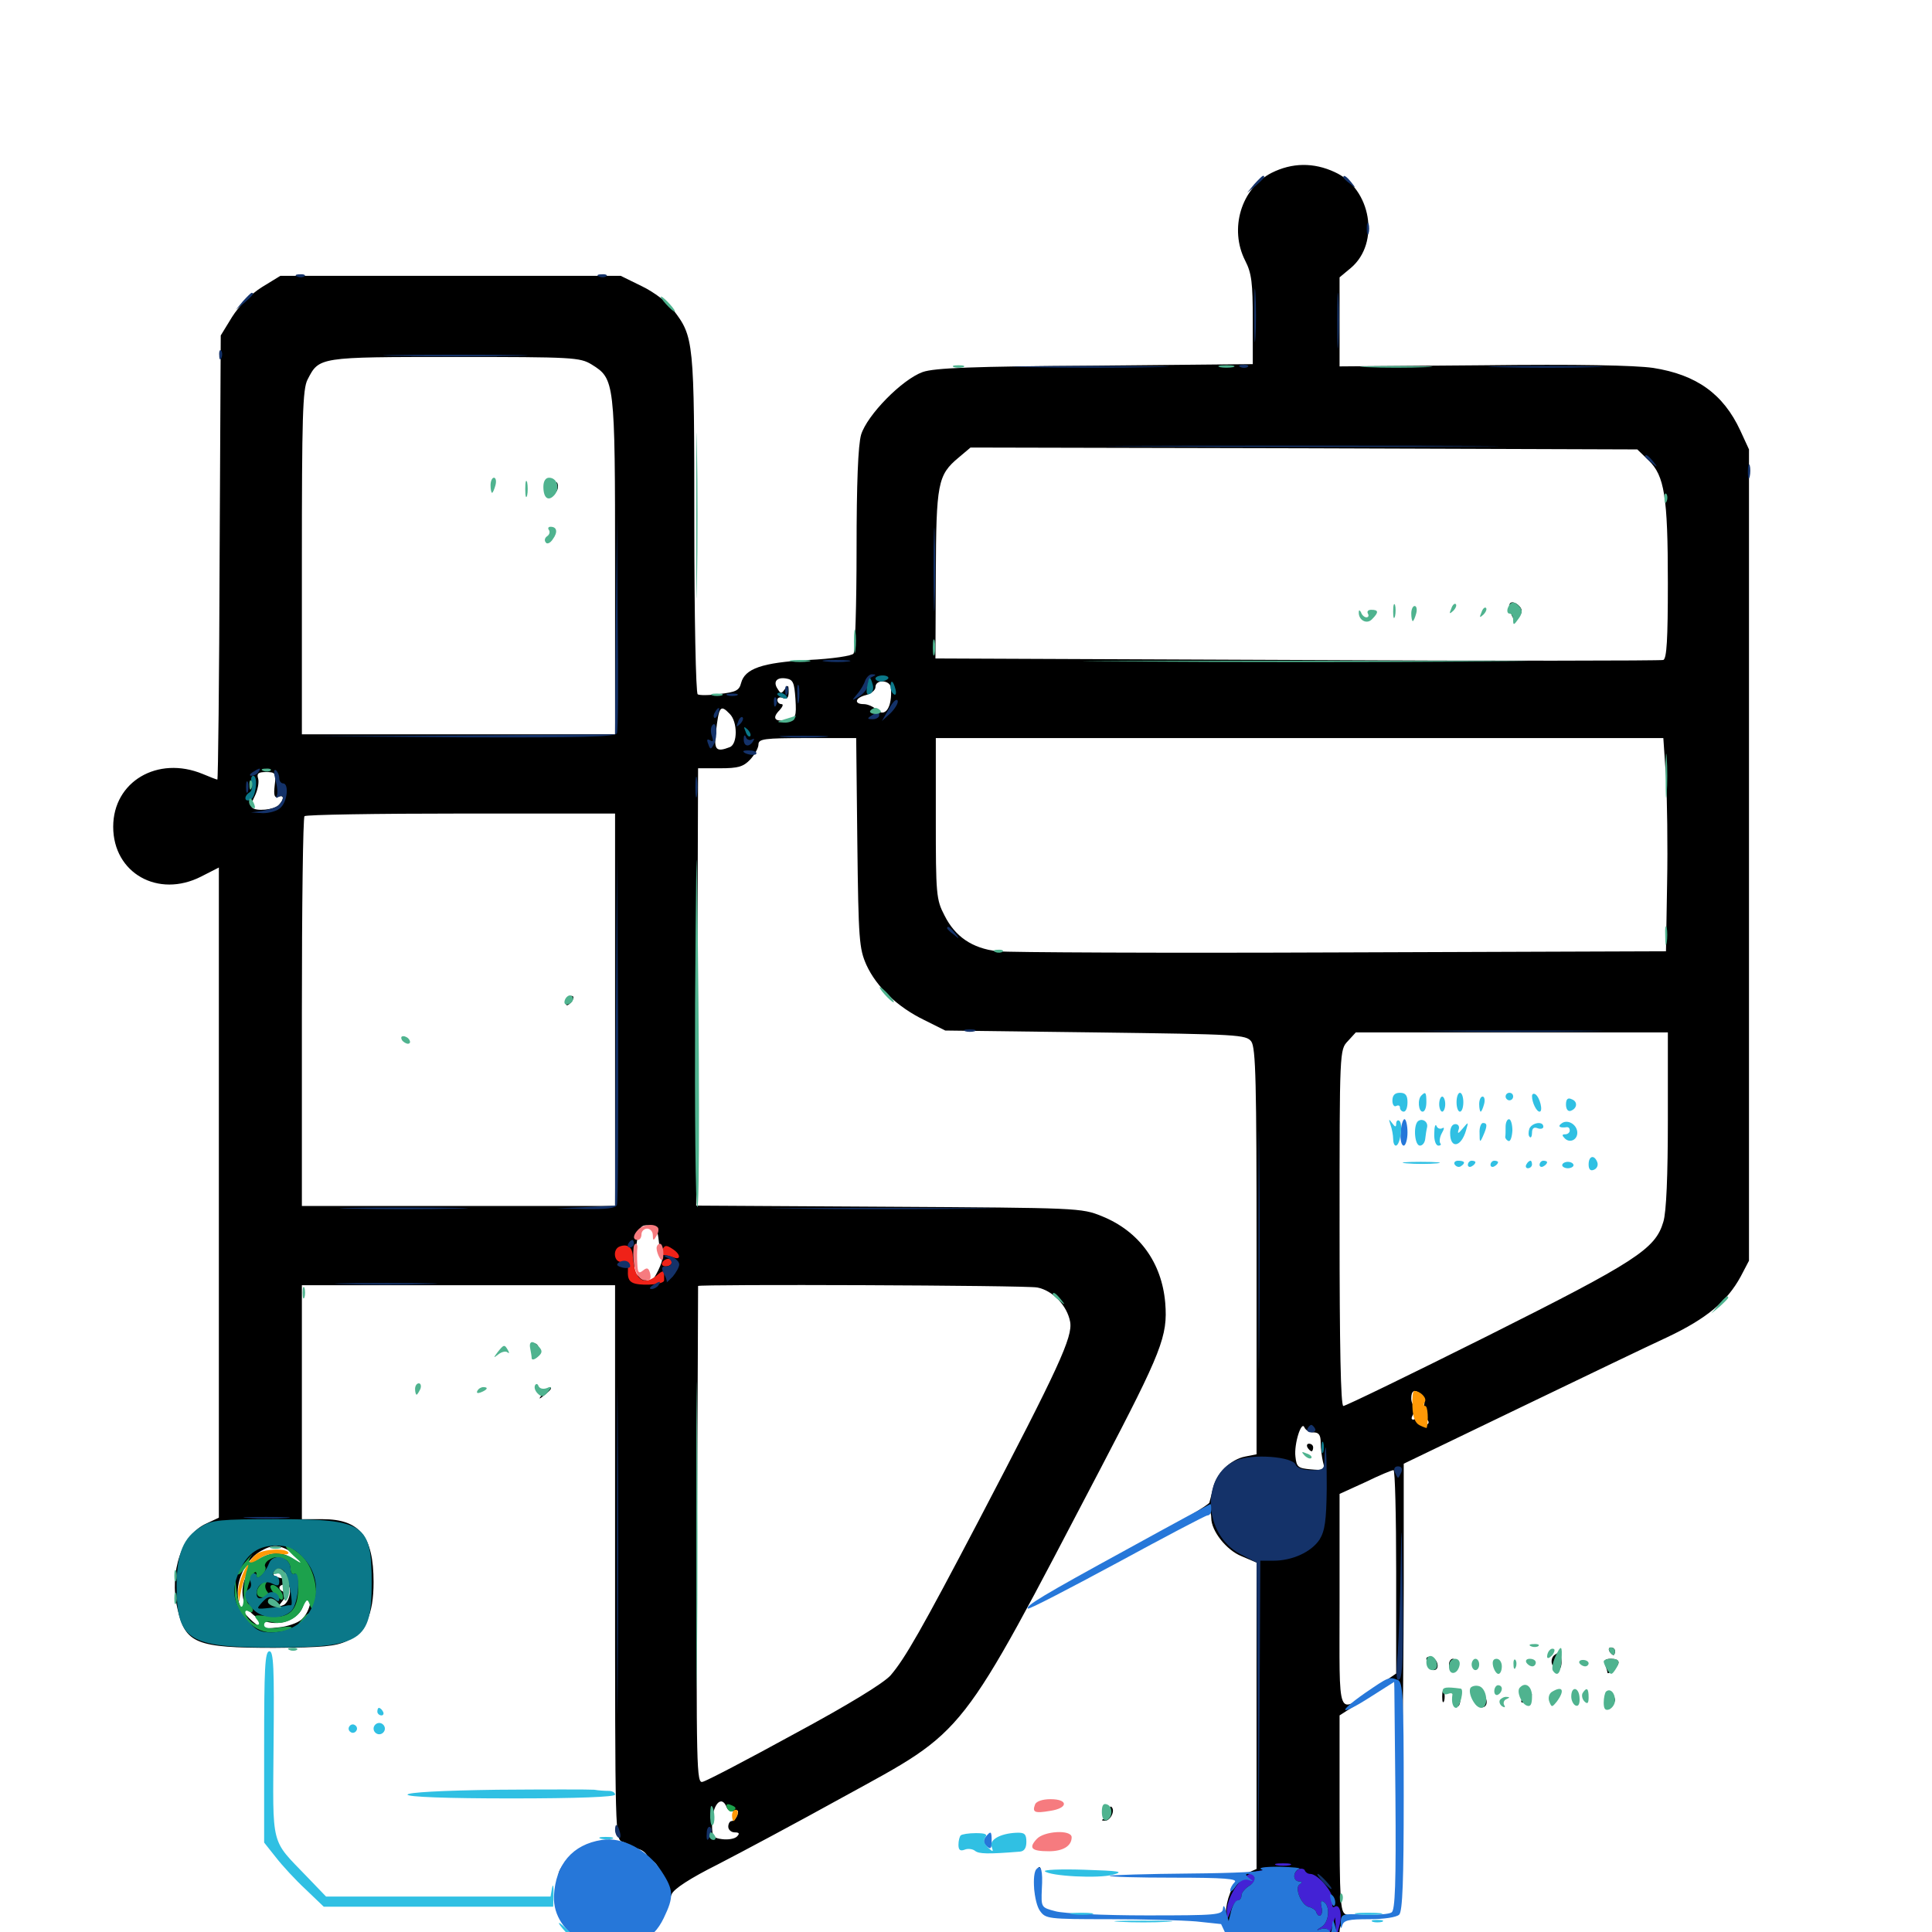 <svg xmlns="http://www.w3.org/2000/svg" viewBox="0 -1000 1000 1000">
	<path fill="#000000" d="M658.203 -910.547C642.383 -902.539 636.133 -881.445 644.531 -865.039C647.852 -858.594 648.438 -853.516 648.438 -834.375V-811.523L566.992 -810.742C503.32 -810.352 483.594 -809.57 477.539 -807.422C466.797 -803.516 448.828 -785.156 445.703 -775C444.141 -769.531 443.359 -750 443.359 -715.43C443.359 -687.109 442.578 -662.891 441.797 -661.719C441.016 -660.547 430.859 -658.984 418.359 -658.398C394.336 -657.031 385.547 -653.906 383.594 -646.484C382.617 -642.578 380.859 -641.797 372.656 -640.82C367.188 -640.039 361.914 -640.039 361.133 -640.625C360.156 -641.211 359.375 -681.055 359.375 -729.102C359.375 -824.023 359.18 -825.586 348.438 -839.648C345.703 -843.359 338.477 -848.828 332.422 -851.758L321.289 -857.227H233.203H145.117L135.547 -851.367C129.688 -847.656 123.828 -841.797 120.117 -835.938L114.258 -826.367L113.672 -711.328C113.477 -648.242 112.891 -596.484 112.5 -596.484C112.109 -596.484 108.594 -597.852 104.883 -599.414C81.641 -608.984 58.594 -595.508 58.594 -572.07C58.594 -548.047 81.836 -534.961 104.102 -546.289L113.281 -550.977V-382.617V-214.453L107.031 -211.523C94.141 -205.859 87.5 -186.719 91.797 -167.578C95.898 -149.219 101.367 -147.07 141.992 -147.07C166.992 -147.266 173.633 -147.852 179.492 -150.586C189.258 -155.469 193.359 -164.453 193.359 -181.055C193.359 -204.883 186.133 -213.672 166.992 -213.672H156.25V-274.219V-334.766H237.305H318.359V-191.406C318.359 -49.609 318.359 -47.852 322.266 -46.68C324.414 -46.094 326.172 -44.531 326.172 -43.555C326.172 -42.383 327.148 -42.188 328.125 -42.773C330.664 -44.336 336.328 -40.039 334.961 -37.891C334.375 -36.914 334.961 -35.547 336.133 -34.766C337.695 -33.789 337.891 -34.18 336.914 -36.133C335.352 -38.477 335.742 -38.477 338.672 -36.133C340.43 -34.57 341.602 -32.227 341.016 -30.664C340.43 -29.102 340.625 -28.32 341.602 -28.906C342.578 -29.492 343.945 -28.711 344.531 -26.953C345.117 -25.391 344.922 -24.609 343.75 -25.195C342.578 -25.781 341.797 -25 341.797 -23.242C341.797 -21.484 342.773 -20.703 343.75 -21.289C344.922 -21.875 345.703 -20.898 345.898 -18.945C345.898 -16.016 346.289 -16.016 347.656 -19.531C348.633 -22.266 357.422 -27.93 371.484 -34.961C383.594 -41.211 412.891 -56.836 436.523 -69.922C500.977 -105.273 495.703 -98.633 569.727 -240.039C601.367 -300.586 604.492 -308.398 603.125 -325.586C601.367 -346.484 589.648 -362.695 570.312 -370.508C559.766 -374.805 558.008 -374.805 459.961 -375.391L360.352 -375.977L360.938 -489.062L361.328 -602.344H372.656C382.031 -602.344 384.766 -603.125 388.281 -606.836C390.625 -609.375 392.578 -612.891 392.578 -614.648C392.578 -617.578 395.508 -617.969 417.773 -617.969H443.164L443.75 -563.867C444.336 -513.477 444.727 -508.984 448.438 -500.586C453.711 -489.062 464.648 -478.711 478.32 -472.07L489.258 -466.602L566.992 -465.625C641.211 -464.648 644.922 -464.453 647.656 -460.938C650 -457.617 650.391 -439.648 650.391 -352.148V-247.266L644.531 -246.094C637.109 -244.727 629.492 -237.305 627.93 -229.883C627.148 -226.953 626.367 -223.438 625.977 -222.266C625.586 -221.094 610.938 -212.305 593.359 -202.734C575.977 -193.164 557.422 -183.203 552.539 -180.469C547.461 -177.734 541.406 -174.023 538.867 -172.07C533.594 -168.164 546.484 -174.805 593.164 -200.195C610.547 -209.766 625.391 -217.578 625.977 -217.578C626.562 -217.578 626.953 -216.016 626.953 -214.258C626.953 -207.617 634.766 -197.656 642.578 -194.531L650.391 -191.211V-111.914V-32.617L645.508 -30.469C635.156 -25.781 630.859 -6.445 637.5 7.227C643.75 20.508 662.891 26.367 678.516 19.922C685.352 16.992 693.359 6.25 693.359 -0.391C693.359 -2.734 694.727 -5.273 696.484 -6.25C699.414 -7.812 699.414 -8.203 696.484 -9.18C693.75 -10.352 693.359 -16.406 693.359 -61.328V-112.109L707.031 -120.898C714.648 -125.781 721.094 -129.688 721.68 -129.688C722.266 -129.688 722.656 -102.344 722.656 -68.75C722.656 -35.352 723.047 -8.398 723.438 -8.789C724.609 -10.156 726.562 -114.453 726.562 -180.664V-242.383L785.742 -270.898C818.164 -286.523 853.125 -303.32 863.281 -308.008C883.398 -317.578 893.945 -326.367 900.977 -339.258L905.273 -347.461V-557.422V-767.383L900.781 -777.148C891.992 -796.094 878.125 -806.055 855.664 -809.57C846.094 -810.938 816.406 -811.523 767.383 -810.938L693.359 -810.352V-833.398V-856.445L699.219 -861.328C714.453 -874.219 709.766 -902.344 690.82 -910.938C679.883 -916.016 668.75 -915.82 658.203 -910.547ZM306.25 -811.328C318.164 -803.906 318.359 -802.93 318.359 -706.836V-619.922H237.305H156.25V-708.789C156.25 -783.984 156.641 -798.633 159.18 -803.516C165.234 -815.234 164.648 -815.234 235.352 -815.234C296.484 -815.234 300.195 -815.039 306.25 -811.328ZM853.32 -761.719C861.523 -753.711 863.281 -743.164 863.281 -698.242C863.281 -668.945 862.695 -659.18 860.938 -658.398C859.57 -658.008 774.219 -657.812 671.289 -658.398L484.18 -659.18L484.375 -702.344C484.57 -749.805 485.352 -754.102 496.094 -763.086L502.344 -768.359L674.805 -767.969L847.461 -767.383ZM411.719 -638.281C412.305 -628.906 411.914 -628.125 407.227 -627.344C400.977 -626.172 399.414 -628.32 403.516 -632.422C405.078 -634.18 405.664 -635.547 404.492 -635.547C403.32 -635.547 402.344 -636.523 402.344 -637.695C402.344 -638.867 403.711 -639.453 405.273 -638.672C407.422 -637.891 408.203 -638.867 408.203 -641.992C408.203 -645.508 407.812 -645.703 406.25 -643.359C404.492 -640.82 404.102 -640.82 402.539 -643.359C400 -647.07 401.953 -649.609 406.836 -648.828C410.547 -648.242 411.133 -646.68 411.719 -638.281ZM461.133 -643.945C461.914 -633.984 458.203 -628.32 453.711 -632.617C452.148 -634.18 449.219 -635.547 447.07 -635.547C441.797 -635.547 442.578 -638.867 448.242 -640.234C450.977 -641.016 453.125 -642.773 453.125 -644.336C453.125 -648.633 460.938 -648.047 461.133 -643.945ZM377.734 -630.469C381.836 -626.367 381.836 -614.844 377.734 -613.281C370.703 -610.547 369.531 -611.914 370.508 -620.508C372.07 -634.57 372.852 -635.547 377.734 -630.469ZM862.305 -598.047C862.891 -586.914 863.281 -562.109 862.891 -542.773L862.305 -507.617L694.336 -507.031C601.953 -506.641 521.875 -507.031 516.211 -507.617C503.125 -509.18 494.336 -515.234 488.867 -526.172C484.57 -534.375 484.375 -537.109 484.375 -576.367V-617.969H672.656H860.938ZM142.188 -593.555C141.602 -588.477 141.992 -586.914 143.945 -587.5C147.07 -588.867 147.266 -586.328 144.141 -583.203C141.797 -580.859 132.422 -579.883 130.469 -582.031C129.688 -582.617 130.469 -585.352 132.031 -588.281C133.398 -591.211 134.18 -595.117 133.594 -597.07C132.812 -599.609 133.594 -600.391 137.695 -600.391C142.578 -600.391 142.969 -599.805 142.188 -593.555ZM318.359 -477.344V-375.781H237.305H156.25V-475.977C156.25 -531.25 156.836 -576.953 157.617 -577.539C158.203 -578.32 194.727 -578.906 238.672 -578.906H318.359ZM863.281 -420.508C863.281 -391.602 862.5 -372.461 860.938 -367.578C856.836 -353.516 846.875 -347.07 769.727 -308.398C729.883 -288.477 696.484 -272.266 695.312 -272.266C693.945 -272.266 693.359 -303.906 693.359 -364.453C693.359 -456.445 693.359 -456.641 697.656 -461.133L701.758 -465.625H782.617H863.281ZM341.016 -357.422C341.406 -353.32 342.188 -349.414 342.578 -348.828C343.75 -347.852 338.281 -336.719 336.719 -336.719C336.133 -336.719 333.789 -337.695 331.641 -338.867C328.125 -340.82 327.734 -342.188 328.906 -351.758C330.469 -364.844 331.25 -366.406 336.328 -365.625C339.453 -365.234 340.43 -363.281 341.016 -357.422ZM536.914 -333.594C544.922 -332.031 552.344 -324.219 553.906 -315.82C555.273 -308.008 548.242 -292.578 506.445 -212.695C477.148 -156.836 468.359 -141.406 460.938 -132.812C457.227 -128.711 439.062 -117.578 411.133 -102.539C386.914 -89.258 365.625 -78.125 363.672 -77.734C360.547 -76.758 360.352 -83.984 360.742 -205.273C361.133 -275.977 361.328 -333.984 361.328 -334.375C361.328 -335.352 531.25 -334.766 536.914 -333.594ZM735.352 -278.516C736.523 -277.734 737.305 -275.781 737.305 -274.023C737.305 -270.508 732.422 -263.867 730.859 -265.43C730.273 -265.82 731.055 -267.578 732.422 -269.336C733.984 -271.289 734.18 -272.266 732.617 -272.266C731.445 -272.266 730.469 -274.023 730.469 -276.172C730.469 -280.273 732.031 -281.055 735.352 -278.516ZM739.258 -264.453C739.844 -263.477 739.062 -262.5 737.5 -262.5C735.742 -262.5 734.375 -263.477 734.375 -264.453C734.375 -265.625 735.156 -266.406 736.133 -266.406C737.305 -266.406 738.672 -265.625 739.258 -264.453ZM679.883 -258.594C682.617 -258.594 683.594 -257.227 683.594 -253.32C683.594 -250.195 684.18 -245.898 684.766 -243.359C685.938 -239.062 685.547 -238.867 678.516 -239.453C671.875 -240.039 671.094 -240.625 670.508 -246.094C669.727 -252.539 673.633 -265.039 675.195 -261.133C675.781 -259.766 677.734 -258.594 679.883 -258.594ZM722.656 -186.328V-133.789L710.938 -125.781C691.602 -112.695 693.359 -108.203 693.359 -171.094V-226.758L706.641 -232.812C713.867 -236.328 720.312 -239.062 721.289 -239.062C722.07 -239.062 722.656 -215.43 722.656 -186.328ZM151.562 -196.289C161.914 -189.844 164.648 -169.531 156.055 -161.719C154.102 -159.961 148.633 -158.008 143.75 -157.617C135.938 -156.641 134.375 -157.227 128.906 -162.5C124.414 -166.992 123.047 -170.117 123.047 -175.977C123.047 -184.18 128.32 -193.555 135.156 -197.266C141.406 -200.781 144.531 -200.586 151.562 -196.289ZM376.172 -64.453C376.758 -62.891 378.516 -62.109 380.078 -62.695C382.031 -63.477 382.422 -62.695 381.641 -60.547C381.055 -58.789 379.688 -57.422 378.711 -57.422C377.734 -57.422 376.953 -56.055 376.953 -54.492C376.953 -52.93 378.516 -51.562 380.273 -51.562C382.617 -51.562 383.008 -50.977 381.445 -49.414C380.273 -48.242 376.953 -47.656 373.828 -48.047C369.141 -48.633 368.555 -49.414 368.555 -55.664C368.555 -65.82 373.438 -71.484 376.172 -64.453ZM287.305 -747.656C287.305 -745.508 287.891 -744.922 288.477 -746.484C289.062 -747.852 288.867 -749.609 288.281 -750.195C287.695 -750.977 287.109 -749.805 287.305 -747.656ZM284.375 -722.07C283.203 -719.336 283.398 -719.141 285.352 -720.898C286.719 -722.266 287.305 -723.828 286.719 -724.414C286.133 -725 284.961 -724.023 284.375 -722.07ZM781.25 -686.523C781.25 -685.547 781.836 -683.398 782.422 -681.641C783.398 -679.297 784.18 -679.102 786.133 -681.055C787.891 -682.617 788.086 -684.18 786.719 -685.938C784.375 -688.672 781.25 -689.062 781.25 -686.523ZM294.336 -483.789C293.555 -483.203 292.969 -481.641 292.969 -480.469C292.969 -479.297 293.945 -479.492 295.312 -480.859C296.484 -482.031 297.07 -483.594 296.68 -484.18C296.094 -484.766 294.922 -484.57 294.336 -483.789ZM676.758 -250.781C677.344 -249.805 678.32 -248.828 678.906 -248.828C679.297 -248.828 679.688 -249.805 679.688 -250.781C679.688 -251.953 678.711 -252.734 677.539 -252.734C676.562 -252.734 676.172 -251.953 676.758 -250.781ZM132.227 -191.016C125 -183.789 123.438 -173.828 128.32 -167.188C133.008 -160.742 141.797 -158.203 149.023 -161.133C155.859 -164.062 158.203 -168.359 158.203 -178.516C158.203 -194.141 142.773 -201.562 132.227 -191.016ZM148.047 -183.398C147.461 -182.812 145.508 -183.008 143.75 -183.594C141.016 -184.57 140.82 -185.352 142.969 -186.523C145.508 -188.086 150 -185.352 148.047 -183.398ZM140.625 -179.688C140.625 -180.078 139.844 -180.469 138.672 -180.469C137.695 -180.469 136.719 -179.492 136.719 -178.32C136.719 -177.344 137.695 -176.953 138.672 -177.539C139.844 -178.125 140.625 -179.102 140.625 -179.688ZM150 -175C149.609 -172.266 148.047 -169.531 146.484 -169.141C143.945 -168.164 143.945 -168.555 146.484 -171.68C148.633 -174.414 148.828 -175.391 147.07 -175.977C143.555 -177.148 143.945 -179.883 147.656 -179.883C149.609 -179.883 150.391 -178.32 150 -175ZM275.391 -301.758C275.391 -299.414 276.367 -297.656 277.344 -297.656C278.516 -297.656 279.297 -298.828 279.297 -300.391C279.297 -301.953 278.516 -303.906 277.344 -304.492C276.367 -305.078 275.391 -303.906 275.391 -301.758ZM281.055 -278.711C278.516 -275.586 278.711 -275.391 281.836 -277.93C283.594 -279.297 285.156 -280.859 285.156 -281.25C285.156 -282.812 283.594 -281.836 281.055 -278.711ZM833.008 -145.312C833.594 -144.336 834.57 -143.359 835.156 -143.359C835.547 -143.359 835.938 -144.336 835.938 -145.312C835.938 -146.484 834.961 -147.266 833.789 -147.266C832.812 -147.266 832.422 -146.484 833.008 -145.312ZM804.883 -143.555C803.32 -142.578 802.734 -140.43 803.32 -138.672C805.273 -133.789 808.594 -134.961 808.203 -140.43C808.008 -143.164 807.617 -145.312 807.617 -145.312C807.617 -145.312 806.445 -144.531 804.883 -143.555ZM738.281 -141.406C738.281 -140.234 739.258 -139.453 740.43 -139.453C741.406 -139.453 741.797 -138.672 741.211 -137.5C740.625 -136.523 741.016 -135.547 741.992 -135.547C745.312 -135.547 744.531 -140.82 741.211 -142.188C739.648 -142.773 738.281 -142.383 738.281 -141.406ZM750 -138.477C750 -136.914 750.977 -135.547 751.953 -135.547C753.125 -135.547 753.906 -136.914 753.906 -138.477C753.906 -140.039 753.125 -141.406 751.953 -141.406C750.977 -141.406 750 -140.039 750 -138.477ZM830.859 -138.281C831.445 -136.523 832.031 -134.766 832.031 -134.18C832.031 -133.594 833.398 -134.18 834.961 -135.547C839.062 -139.062 838.672 -141.406 833.789 -141.406C830.859 -141.406 830.078 -140.625 830.859 -138.281ZM746.484 -121.875C746.484 -119.141 746.875 -118.164 747.461 -119.531C747.852 -120.703 747.852 -123.047 747.461 -124.414C746.875 -125.586 746.484 -124.609 746.484 -121.875ZM751.953 -122.07C751.953 -119.922 752.93 -117.578 753.906 -116.992C755.078 -116.211 755.859 -117.969 755.859 -120.703C755.859 -123.438 755.078 -125.781 753.906 -125.781C752.93 -125.781 751.953 -124.023 751.953 -122.07ZM762.5 -121.289C762.695 -118.945 764.258 -116.797 766.211 -116.406C769.531 -115.625 770.703 -119.336 767.969 -122.852C765.43 -126.562 762.305 -125.586 762.5 -121.289ZM767.578 -119.922C767.578 -118.945 766.602 -117.969 765.43 -117.969C764.453 -117.969 764.062 -118.945 764.648 -119.922C765.234 -121.094 766.211 -121.875 766.797 -121.875C767.188 -121.875 767.578 -121.094 767.578 -119.922ZM789.258 -122.461C786.133 -119.141 787.109 -117.578 790.82 -119.727C792.188 -120.703 793.164 -122.266 792.773 -123.438C792.383 -124.609 790.82 -124.219 789.258 -122.461ZM831.25 -122.07C830.664 -121.094 831.445 -119.922 833.008 -119.141C834.57 -118.555 835.938 -118.945 835.938 -119.922C835.938 -122.461 832.422 -124.219 831.25 -122.07ZM574.219 -62.891C574.219 -61.133 573.047 -59.18 571.875 -58.789C569.922 -58.008 569.922 -57.617 571.875 -57.617C574.609 -57.422 577.344 -62.695 575.391 -64.648C574.805 -65.43 574.219 -64.453 574.219 -62.891ZM294.336 -38.281C291.406 -35.352 289.062 -31.445 289.062 -29.883C289.258 -28.125 289.844 -28.516 291.406 -31.055C292.578 -33.203 295.312 -36.914 297.461 -39.453C303.125 -45.703 300.586 -44.727 294.336 -38.281ZM537.305 -30.859C537.305 -28.711 537.891 -28.125 538.477 -29.688C539.062 -31.055 538.867 -32.812 538.281 -33.398C537.695 -34.18 537.109 -33.008 537.305 -30.859ZM535.547 -22.266C535.547 -19.531 535.938 -18.555 536.523 -19.922C536.914 -21.094 536.914 -23.438 536.523 -24.805C535.938 -25.977 535.547 -25 535.547 -22.266ZM287.305 -21.094C287.305 -18.945 287.891 -18.359 288.477 -19.922C289.062 -21.289 288.867 -23.047 288.281 -23.633C287.695 -24.414 287.109 -23.242 287.305 -21.094ZM316.016 8.398C314.648 7.812 315.625 7.422 318.359 7.422C321.094 7.422 322.07 7.812 320.898 8.398C319.531 8.789 317.188 8.789 316.016 8.398Z"/>
	<path fill="#ff9906" d="M731.055 -272.07C731.25 -266.602 732.422 -263.477 734.766 -262.305C736.719 -261.328 738.281 -260.742 738.477 -260.938C739.453 -264.648 739.062 -272.266 737.695 -272.266C736.914 -272.266 736.719 -273.242 737.5 -274.414C738.672 -276.367 735.352 -279.883 732.031 -280.078C731.25 -280.078 730.859 -276.562 731.055 -272.07ZM132.617 -195.508C127.93 -191.992 123.047 -181.25 123.242 -175.195C123.633 -169.922 123.633 -169.922 124.414 -174.609C126.758 -188.867 134.57 -197.07 144.727 -195.703C147.656 -195.117 149.805 -195.508 149.219 -196.484C147.656 -198.828 136.133 -198.242 132.617 -195.508ZM378.906 -60.352C378.906 -58.789 379.297 -57.422 379.688 -57.422C380.078 -57.422 380.859 -58.789 381.641 -60.352C382.227 -61.914 381.836 -63.281 380.859 -63.281C379.688 -63.281 378.906 -61.914 378.906 -60.352Z"/>
	<path fill="#ef2218" d="M320.898 -354.883C316.797 -353.516 317.773 -346.289 321.875 -346.875C324.414 -347.266 325.195 -346.094 325 -341.992C324.805 -338.086 325.781 -336.328 328.906 -335.547C334.18 -334.375 343.945 -335.352 343.75 -337.305V-341.016C343.75 -342.383 342.578 -342.188 340.43 -340.234C333.008 -333.984 328.516 -337.305 327.539 -349.805C327.344 -354.492 324.805 -356.25 320.898 -354.883ZM342.969 -353.32C342.383 -351.758 342.773 -350.391 343.555 -350.391C344.531 -350.391 346.68 -349.805 348.438 -349.219C352.734 -347.461 352.344 -350.977 347.852 -353.711C344.922 -355.664 343.945 -355.469 342.969 -353.32ZM342.773 -346.484C342.188 -345.508 342.969 -344.531 344.531 -344.531C346.289 -344.531 347.656 -345.508 347.656 -346.484C347.656 -347.656 346.875 -348.438 345.898 -348.438C344.727 -348.438 343.359 -347.656 342.773 -346.484Z"/>
	<path fill="#1ca14c" d="M151.758 -194.922C156.641 -190.625 156.641 -190.234 152.344 -192.969C146.289 -196.875 139.844 -196.875 133.789 -192.969C129.102 -189.844 127.344 -191.211 130.469 -195.312C131.25 -196.289 129.883 -194.922 127.539 -192.188C125 -189.453 123.047 -186.523 123.047 -185.547C123.047 -184.375 124.414 -185.352 126.172 -187.5C128.906 -191.016 129.102 -191.016 127.539 -186.328C126.758 -183.594 125.977 -178.125 126.172 -174.219C126.172 -165.234 123.633 -166.992 122.461 -176.562L121.68 -183.398L121.484 -176.562C120.898 -166.016 130.664 -155.078 140.234 -155.078C144.141 -155.078 148.828 -155.859 150.195 -156.836C152.148 -158.008 150.195 -158.398 144.922 -157.617C139.062 -156.836 136.719 -157.227 136.719 -158.984C136.719 -160.547 138.281 -160.938 140.82 -160.352C146.875 -158.789 154.102 -162.109 156.641 -167.969C158.789 -172.461 159.18 -172.656 160.352 -169.336C161.523 -166.406 161.914 -166.602 163.086 -171.289C165.039 -179.102 161.133 -191.211 154.883 -195.898C147.656 -201.758 145.312 -200.977 151.758 -194.922ZM147.266 -192.969C149.023 -192.383 150.391 -190.039 150.391 -187.891C150.391 -185.938 151.367 -184.766 152.344 -185.352C153.516 -186.133 154.297 -183.203 154.297 -177.93C154.297 -166.406 149.609 -161.914 138.672 -163.477C131.836 -164.258 131.055 -164.062 133.008 -161.719C135.742 -158.398 132.617 -158.008 129.297 -161.328C126.367 -164.258 126.172 -167.578 128.906 -165.82C130.078 -165.234 130.859 -165.43 130.859 -166.602C130.859 -167.578 129.883 -169.141 128.711 -169.727C127.539 -170.508 127.344 -173.633 127.93 -177.148C129.297 -183.594 132.812 -189.062 132.812 -184.766C132.812 -182.812 133.398 -182.812 135.547 -184.766C137.109 -186.133 137.891 -188.086 137.305 -189.062C136.719 -189.844 137.5 -191.406 138.867 -192.383C142.188 -194.336 143.359 -194.531 147.266 -192.969ZM135.156 -180.078C131.641 -176.562 132.422 -172.852 136.523 -173.242C139.453 -173.438 139.844 -174.023 138.477 -175.977C137.305 -177.344 136.914 -179.297 137.695 -180.469C139.258 -183.203 138.086 -183.008 135.156 -180.078ZM140.039 -179.102C139.648 -178.32 140.82 -175.977 142.969 -174.219C145.508 -171.484 146.484 -171.289 146.484 -173.438C146.484 -176.562 141.406 -181.25 140.039 -179.102ZM156.055 -161.523C153.516 -158.398 153.711 -158.203 156.836 -160.742C158.594 -162.109 160.156 -163.672 160.156 -164.062C160.156 -165.625 158.594 -164.648 156.055 -161.523ZM376.367 -64.258C376.953 -62.695 378.125 -61.914 379.102 -62.5C381.445 -63.867 381.25 -64.648 378.125 -65.82C376.172 -66.602 375.586 -66.016 376.367 -64.258Z"/>
	<path fill="#143269" d="M649.219 -904.688L645.508 -900.195L650 -903.906C654.102 -907.422 655.273 -908.984 653.711 -908.984C653.32 -908.984 651.367 -907.031 649.219 -904.688ZM695.312 -908.203C695.312 -907.812 696.875 -906.25 698.828 -904.883C701.758 -902.344 701.953 -902.539 699.414 -905.664C696.875 -908.789 695.312 -909.766 695.312 -908.203ZM707.422 -881.641C707.422 -878.906 707.812 -877.93 708.398 -879.297C708.789 -880.469 708.789 -882.812 708.398 -884.18C707.812 -885.352 707.422 -884.375 707.422 -881.641ZM153.906 -856.836C152.344 -857.422 152.93 -858.008 155.078 -858.008C157.227 -858.203 158.398 -857.617 157.617 -857.031C157.031 -856.445 155.273 -856.25 153.906 -856.836ZM310.156 -856.836C308.594 -857.422 309.18 -858.008 311.328 -858.008C313.477 -858.203 314.648 -857.617 313.867 -857.031C313.281 -856.445 311.523 -856.25 310.156 -856.836ZM649.219 -836.719C649.219 -824.414 649.414 -819.336 649.805 -825.586C650.195 -831.641 650.195 -841.797 649.805 -848.047C649.414 -854.102 649.219 -849.023 649.219 -836.719ZM692.188 -833.789C692.188 -820.898 692.383 -815.82 692.773 -822.656C693.164 -829.297 693.164 -839.844 692.773 -846.094C692.383 -852.148 692.188 -846.68 692.188 -833.789ZM125.781 -844.141L122.07 -839.648L126.562 -843.359C130.664 -846.875 131.836 -848.438 130.273 -848.438C129.883 -848.438 127.93 -846.484 125.781 -844.141ZM113.477 -816.016C113.477 -813.867 114.062 -813.281 114.648 -814.844C115.234 -816.211 115.039 -817.969 114.453 -818.555C113.867 -819.336 113.281 -818.164 113.477 -816.016ZM205.664 -815.82C188.672 -816.016 202.148 -816.406 235.352 -816.406C268.75 -816.406 282.617 -816.016 266.211 -815.82C250 -815.43 222.656 -815.43 205.664 -815.82ZM531.836 -809.961C513.672 -810.156 528.516 -810.547 564.453 -810.547C600.391 -810.547 615.234 -810.156 597.266 -809.961C579.102 -809.57 549.805 -809.57 531.836 -809.961ZM642.188 -809.961C640.625 -810.547 641.211 -811.133 643.359 -811.133C645.508 -811.328 646.68 -810.742 645.898 -810.156C645.312 -809.57 643.555 -809.375 642.188 -809.961ZM775.977 -809.961C762.305 -810.156 773.047 -810.547 799.805 -810.547C826.758 -810.547 837.891 -810.156 824.805 -809.961C811.719 -809.57 789.844 -809.57 775.977 -809.961ZM591.406 -768.945C545.898 -769.141 583.008 -769.336 673.828 -769.336C764.648 -769.336 801.758 -769.141 756.445 -768.945C710.938 -768.555 636.719 -768.555 591.406 -768.945ZM851.562 -763.672C851.562 -763.281 853.125 -761.719 855.078 -760.352C858.008 -757.812 858.203 -758.008 855.664 -761.133C853.125 -764.258 851.562 -765.234 851.562 -763.672ZM904.688 -755.664C904.688 -752.539 905.078 -751.367 905.664 -753.32C906.055 -755.078 906.055 -757.812 905.664 -759.18C905.078 -760.352 904.688 -758.984 904.688 -755.664ZM483.203 -704.883C483.203 -685.547 483.594 -677.93 483.789 -687.891C484.18 -697.852 484.18 -713.672 483.789 -723.047C483.594 -732.422 483.203 -724.219 483.203 -704.883ZM318.75 -677.148L318.359 -619.922L239.844 -619.336L161.133 -618.945L239.844 -618.359C301.758 -618.164 318.75 -618.555 319.336 -620.508C319.922 -621.875 320.117 -647.852 319.727 -678.516L319.336 -734.18ZM427.344 -657.617C423.828 -658.008 426.172 -658.398 432.617 -658.398C439.062 -658.398 441.992 -658.008 439.062 -657.617C436.133 -657.227 430.859 -657.227 427.344 -657.617ZM447.852 -647.852C447.266 -645.898 445.312 -642.578 443.555 -640.625C440.625 -637.109 440.625 -637.109 444.922 -639.648C447.266 -641.211 449.219 -643.75 449.219 -645.703C449.219 -647.461 450.391 -649.414 451.758 -649.805C453.516 -650.586 453.516 -650.977 451.562 -650.977C450.195 -651.172 448.633 -649.609 447.852 -647.852ZM412.695 -640.43C412.695 -636.133 413.086 -634.57 413.477 -637.109C413.867 -639.453 413.867 -642.969 413.477 -644.922C412.891 -646.68 412.5 -644.727 412.695 -640.43ZM406.445 -642.188C406.445 -640.039 407.031 -639.453 407.617 -641.016C408.203 -642.383 408.008 -644.141 407.422 -644.727C406.836 -645.508 406.25 -644.336 406.445 -642.188ZM376.562 -640.039C375.195 -640.625 376.172 -641.016 378.906 -641.016C381.641 -641.016 382.617 -640.625 381.445 -640.039C380.078 -639.648 377.734 -639.648 376.562 -640.039ZM400.586 -636.328C400.586 -634.18 401.172 -633.594 401.758 -635.156C402.344 -636.523 402.148 -638.281 401.562 -638.867C400.977 -639.648 400.391 -638.477 400.586 -636.328ZM460.156 -633.203L456.445 -626.758L460.938 -630.859C463.281 -633.203 465.039 -636.133 464.648 -637.305C464.062 -638.672 462.109 -636.719 460.156 -633.203ZM370.117 -631.445C369.336 -630.273 369.141 -629.102 369.727 -628.516C370.117 -627.93 371.094 -628.906 371.68 -630.664C373.047 -633.984 371.875 -634.57 370.117 -631.445ZM451.172 -629.688C448.633 -628.125 448.828 -627.734 451.758 -627.734C453.516 -627.734 455.078 -628.711 455.078 -629.688C455.078 -632.031 454.883 -632.031 451.172 -629.688ZM382.031 -626.367C380.859 -623.633 381.055 -623.438 383.008 -625.195C384.375 -626.562 384.961 -628.125 384.375 -628.711C383.789 -629.297 382.617 -628.32 382.031 -626.367ZM368.555 -624.414C367.773 -623.242 367.773 -620.703 368.555 -618.75C369.336 -616.406 369.141 -615.82 367.578 -616.797C366.016 -617.773 365.625 -617.188 366.602 -614.844C367.578 -611.914 367.969 -611.914 369.531 -614.844C371.68 -618.75 370.898 -627.93 368.555 -624.414ZM384.961 -617.578C384.766 -613.672 387.695 -612.891 389.844 -616.406C390.625 -617.578 390.43 -617.969 389.062 -617.188C388.086 -616.602 386.523 -617.188 386.133 -618.359C385.547 -619.922 384.961 -619.531 384.961 -617.578ZM405.859 -618.555C400.195 -618.945 404.688 -619.141 416.016 -619.141C427.344 -619.141 431.836 -618.945 426.367 -618.555C420.703 -618.164 411.328 -618.164 405.859 -618.555ZM384.766 -611.133C384.766 -609.766 390.625 -608.594 391.406 -609.766C391.992 -610.547 390.625 -611.523 388.477 -611.523C386.523 -611.719 384.766 -611.523 384.766 -611.133ZM130.859 -600.391C129.102 -599.219 128.906 -598.438 130.273 -598.438C131.445 -598.438 133.203 -599.414 133.789 -600.391C135.352 -602.734 134.57 -602.734 130.859 -600.391ZM142.578 -596.289C143.555 -592.773 143.945 -589.258 143.164 -588.086C142.578 -586.914 142.969 -586.719 144.141 -587.5C147.266 -589.453 147.07 -585.742 144.141 -583.203C142.773 -582.031 139.062 -580.859 135.742 -580.273L129.883 -579.492L136.133 -579.102C139.453 -579.102 143.75 -580.273 145.312 -582.031C148.828 -585.352 149.609 -594.531 146.484 -594.531C145.508 -594.531 144.531 -595.703 144.531 -597.266C144.531 -598.828 143.75 -600.586 142.773 -601.367C141.602 -601.953 141.602 -600 142.578 -596.289ZM359.961 -592.578C359.961 -587.695 360.352 -585.742 360.742 -588.281C361.133 -590.625 361.133 -594.531 360.742 -597.07C360.352 -599.414 359.961 -597.461 359.961 -592.578ZM127.344 -592.578C127.344 -589.844 127.734 -588.867 128.32 -590.234C128.711 -591.406 128.711 -593.75 128.32 -595.117C127.734 -596.289 127.344 -595.312 127.344 -592.578ZM318.75 -468.164L318.359 -375.977L303.32 -375.195L288.086 -374.609L303.32 -374.219C313.867 -374.023 318.75 -374.609 319.336 -376.367C319.922 -377.539 320.117 -419.531 319.922 -469.531L319.336 -560.352ZM490.234 -519.531C490.234 -519.141 491.797 -517.578 493.75 -516.211C496.68 -513.672 496.875 -513.867 494.336 -516.992C491.797 -520.117 490.234 -521.094 490.234 -519.531ZM499.609 -466.211C498.242 -466.797 499.219 -467.188 501.953 -467.188C504.688 -467.188 505.664 -466.797 504.492 -466.211C503.125 -465.82 500.781 -465.82 499.609 -466.211ZM744.727 -466.211C723.438 -466.406 740.82 -466.602 783.203 -466.602C825.586 -466.602 842.969 -466.406 821.875 -466.211C800.586 -465.82 765.82 -465.82 744.727 -466.211ZM651.367 -353.32C651.367 -298.633 651.562 -275.781 651.758 -302.93C652.148 -329.883 652.148 -374.805 651.758 -402.539C651.562 -430.273 651.367 -408.203 651.367 -353.32ZM182.227 -374.414C167.383 -374.609 179.492 -375 208.984 -375C238.477 -375 250.586 -374.609 235.938 -374.414C221.094 -374.023 196.875 -374.023 182.227 -374.414ZM409.766 -374.414C383.594 -374.609 404.883 -374.805 457.031 -374.805C509.18 -374.805 530.469 -374.609 504.492 -374.414C478.32 -374.023 435.742 -374.023 409.766 -374.414ZM325.195 -356.25C324.609 -355.273 325 -354.297 325.977 -354.297C327.148 -354.297 328.125 -355.273 328.125 -356.25C328.125 -357.422 327.734 -358.203 327.344 -358.203C326.758 -358.203 325.781 -357.422 325.195 -356.25ZM345.312 -349.023C348.633 -347.656 348.242 -344.531 344.727 -344.531C342.383 -344.531 342.188 -343.75 343.555 -340.82C344.727 -338.867 345.312 -336.914 345.117 -336.328C344.922 -335.938 346.289 -337.305 348.242 -339.258C350 -341.406 351.562 -344.141 351.562 -345.508C351.562 -347.852 347.07 -350.586 344.141 -350.195C343.359 -350.195 343.945 -349.609 345.312 -349.023ZM320.508 -346.68C318.75 -345.508 319.141 -344.727 322.07 -343.945C324.414 -343.359 326.172 -343.75 326.172 -344.531C326.172 -347.266 323.242 -348.242 320.508 -346.68ZM178.125 -335.352C166.602 -335.547 176.562 -335.938 200.195 -335.938C223.828 -335.938 233.203 -335.547 221.094 -335.352C208.984 -334.961 189.648 -334.961 178.125 -335.352ZM337.891 -334.766C336.133 -333.594 335.938 -332.812 337.305 -332.812C338.477 -332.812 340.234 -333.789 340.82 -334.766C342.383 -337.109 341.602 -337.109 337.891 -334.766ZM319.336 -197.07C319.336 -121.875 319.531 -91.406 319.727 -129.297C320.117 -167.383 320.117 -228.906 319.727 -266.016C319.531 -303.32 319.336 -272.266 319.336 -197.07ZM676.758 -260.547C676.172 -259.57 676.953 -258.594 678.711 -258.594C680.469 -258.594 681.25 -259.57 680.664 -260.547C680.078 -261.719 679.102 -262.5 678.711 -262.5C678.32 -262.5 677.344 -261.719 676.758 -260.547ZM685.547 -244.922C685.547 -239.453 684.961 -239.062 678.711 -239.062C674.609 -239.062 671.289 -240.234 670.703 -241.797C669.141 -246.094 648.242 -247.656 639.844 -244.141C621.484 -236.523 622.656 -205.859 641.797 -195.703L650.391 -191.211L650.977 -114.062L651.367 -36.914L651.953 -114.648L652.344 -192.188H659.18C668.945 -192.188 678.711 -196.68 683.008 -203.125C685.742 -207.617 686.523 -212.695 686.719 -229.688C686.719 -241.211 686.523 -250.781 686.133 -250.781C685.938 -250.781 685.547 -248.242 685.547 -244.922ZM721.875 -238.086C722.656 -236.523 723.242 -235.156 723.633 -235.156C724.023 -235.156 724.609 -236.523 725.391 -238.086C725.977 -239.844 725.391 -241.016 723.633 -241.016C721.875 -241.016 721.289 -239.844 721.875 -238.086ZM725 -190.039C724.805 -173.242 724.023 -152.539 723.438 -144.141C722.461 -132.617 722.656 -129.297 724.414 -130.859C725.977 -132.227 726.562 -145.508 725.977 -176.758C725.586 -212.891 725.391 -215.234 725 -190.039ZM128.516 -214.258C122.852 -214.648 126.953 -214.844 137.695 -214.844C148.438 -214.844 153.125 -214.648 148.047 -214.258C142.969 -213.867 134.18 -213.867 128.516 -214.258ZM318.359 -52.734C318.359 -51.172 319.141 -49.414 320.117 -48.828C321.094 -48.047 321.484 -49.414 320.898 -51.562C319.727 -56.055 318.359 -56.641 318.359 -52.734ZM365.82 -51.367C365.43 -46.875 366.406 -46.484 367.773 -50.586C368.555 -52.148 368.359 -53.711 367.578 -54.297C366.797 -54.883 365.82 -53.516 365.82 -51.367ZM684.57 -26.172C686.523 -24.023 688.477 -22.266 689.062 -22.266C689.648 -22.266 688.477 -24.023 686.523 -26.172C684.57 -28.32 682.617 -30.078 682.031 -30.078C681.445 -30.078 682.617 -28.32 684.57 -26.172Z"/>
	<path fill="#f67b7f" d="M330.469 -363.672C327.539 -360.742 327.344 -358.203 330.078 -358.203C331.25 -358.203 332.031 -359.57 332.031 -361.133C332.031 -362.695 333.398 -364.062 334.961 -364.062C336.523 -364.062 337.891 -362.5 337.891 -360.742C337.891 -357.812 338.281 -357.617 339.648 -360.156C340.82 -361.719 341.016 -363.672 340.625 -364.453C339.062 -366.797 333.203 -366.406 330.469 -363.672ZM327.93 -353.906C327.148 -344.922 329.688 -337.5 333.789 -337.305C336.523 -337.109 337.109 -337.891 336.523 -340.82C335.742 -343.75 334.961 -344.141 332.812 -342.383C330.664 -340.625 330.078 -341.211 329.883 -345.703C329.688 -348.828 329.688 -352.539 329.883 -353.906C330.078 -355.078 329.688 -356.25 329.102 -356.25C328.516 -356.25 327.93 -355.078 327.93 -353.906ZM339.844 -353.906C339.844 -352.539 340.625 -350.195 341.602 -348.633C342.773 -346.875 343.359 -347.656 343.359 -351.172C343.359 -353.906 342.578 -356.25 341.602 -356.25C340.625 -356.25 339.844 -355.078 339.844 -353.906ZM535.742 -66.016C534.18 -61.914 535.547 -61.328 543.555 -62.695C552.93 -64.062 553.125 -68.75 543.75 -68.75C539.453 -68.75 536.328 -67.578 535.742 -66.016ZM536.523 -48.047C532.227 -43.359 533.984 -41.797 542.969 -41.797C550.195 -41.797 554.688 -44.531 554.688 -49.023C554.688 -53.125 540.234 -52.344 536.523 -48.047Z"/>
	<path fill="#0b7889" d="M453.125 -648.828C453.125 -648.047 454.297 -647.266 455.859 -647.266C457.422 -647.266 459.18 -648.047 459.766 -648.828C460.156 -649.609 458.984 -650.391 456.836 -650.391C454.883 -650.391 453.125 -649.609 453.125 -648.828ZM448.828 -644.531C448.242 -641.406 448.633 -640.039 450.195 -640.82C451.562 -641.211 452.344 -643.359 451.758 -645.508C450.391 -650.391 449.805 -650.195 448.828 -644.531ZM460.938 -644.531C460.938 -642.969 461.719 -641.211 462.695 -640.625C463.672 -639.844 464.062 -641.211 463.477 -643.359C462.305 -647.852 460.938 -648.438 460.938 -644.531ZM402.344 -640.625C402.344 -642.188 406.055 -641.406 407.227 -639.453C407.812 -638.281 407.031 -638.086 405.469 -638.672C403.711 -639.258 402.344 -640.234 402.344 -640.625ZM385.938 -621.289C386.523 -619.336 387.695 -618.359 388.281 -618.945C388.867 -619.531 388.281 -621.094 386.914 -622.461C384.961 -624.219 384.766 -624.023 385.938 -621.289ZM130.273 -594.727C130.859 -592.773 130.273 -590.43 129.102 -589.844C126.172 -587.891 126.367 -584.766 129.492 -585.938C132.422 -586.914 133.789 -598.438 131.055 -598.438C130.078 -598.438 129.688 -596.875 130.273 -594.727ZM683.984 -250.781C683.984 -248.047 684.375 -247.07 684.961 -248.438C685.352 -249.609 685.352 -251.953 684.961 -253.32C684.375 -254.492 683.984 -253.516 683.984 -250.781ZM104.102 -209.766C94.922 -204.297 91.602 -196.094 91.406 -179.688C91.406 -150.977 97.266 -147.266 141.602 -147.266C187.109 -147.266 192.383 -150.781 192.383 -180.469C192.383 -211.328 188.867 -213.672 143.164 -213.672C114.062 -213.672 109.57 -213.281 104.102 -209.766ZM156.25 -194.531C171.484 -179.297 161.523 -155.078 140.234 -155.078C134.375 -155.078 132.031 -156.445 127.148 -162.305C120.312 -170.703 119.531 -177.539 124.219 -187.5C128.516 -196.289 133.984 -200 143.164 -200C148.828 -200 152.148 -198.633 156.25 -194.531ZM139.258 -190.82C137.5 -186.133 132.812 -181.445 132.812 -184.375C132.812 -185.547 131.836 -185.938 130.664 -185.352C129.492 -184.57 129.102 -182.812 129.688 -181.25C130.273 -179.883 129.883 -178.125 128.906 -177.539C125.781 -175.586 126.562 -171.875 130.859 -167.188C135.938 -161.719 146.484 -161.523 150.977 -166.406C154.688 -170.312 155.664 -187.5 152.344 -185.352C151.367 -184.766 150.391 -185.938 150.391 -187.891C150.391 -194.141 141.406 -196.484 139.258 -190.82ZM147.656 -185.938C149.609 -182.812 151.953 -168.945 150.586 -169.141C150 -169.141 149.023 -169.141 148.438 -168.945C147.852 -168.75 144.141 -168.164 139.844 -167.773C132.422 -166.992 132.422 -166.992 135.742 -170.703C138.477 -173.633 139.844 -174.023 141.992 -172.461C143.75 -170.898 144.531 -170.898 144.531 -172.266C144.531 -175.586 140.43 -177.148 138.086 -174.805C135.156 -171.875 132.812 -172.07 132.812 -175.195C132.812 -179.688 136.914 -182.422 141.016 -180.273C143.75 -178.906 144.531 -179.102 144.531 -181.445C144.531 -183.008 143.555 -184.375 142.383 -184.375C141.406 -184.375 141.016 -185.352 141.602 -186.328C143.164 -188.867 145.898 -188.867 147.656 -185.938Z"/>
	<path fill="#4fb38f" d="M344.727 -842.578C346.68 -840.43 348.633 -838.672 349.219 -838.672C349.805 -838.672 348.633 -840.43 346.68 -842.578C344.727 -844.727 342.773 -846.484 342.188 -846.484C341.602 -846.484 342.773 -844.727 344.727 -842.578ZM493.75 -809.961C492.383 -810.547 493.359 -810.938 496.094 -810.938C498.828 -810.938 499.805 -810.547 498.633 -809.961C497.266 -809.57 494.922 -809.57 493.75 -809.961ZM631.445 -809.961C629.492 -810.547 631.055 -810.938 634.766 -810.938C638.477 -810.938 640.039 -810.547 638.281 -809.961C636.328 -809.57 633.203 -809.57 631.445 -809.961ZM707.617 -809.961C699.219 -810.156 706.055 -810.547 722.656 -810.547C739.258 -810.547 746.094 -810.156 737.891 -809.961C729.492 -809.57 715.82 -809.57 707.617 -809.961ZM360.352 -733.203C360.352 -695.117 360.547 -679.492 360.742 -698.438C361.133 -717.578 361.133 -748.828 360.742 -767.773C360.547 -786.914 360.352 -771.289 360.352 -733.203ZM253.906 -748.828C253.906 -746.68 254.297 -744.922 254.688 -744.922C255.078 -744.922 255.859 -746.68 256.445 -748.828C257.031 -750.977 256.641 -752.734 255.664 -752.734C254.688 -752.734 253.906 -750.977 253.906 -748.828ZM271.875 -746.875C271.875 -743.164 272.266 -741.602 272.852 -743.555C273.242 -745.312 273.242 -748.438 272.852 -750.391C272.266 -752.148 271.875 -750.586 271.875 -746.875ZM281.25 -748.047C281.25 -741.992 283.984 -740.234 287.109 -743.945C290.039 -747.461 288.281 -752.734 284.18 -752.734C282.422 -752.734 281.25 -750.977 281.25 -748.047ZM861.523 -741.797C861.523 -739.648 862.109 -739.062 862.695 -740.625C863.281 -741.992 863.086 -743.75 862.5 -744.336C861.914 -745.117 861.328 -743.945 861.523 -741.797ZM284.18 -725.586C284.766 -724.609 284.375 -723.242 283.203 -722.461C282.031 -721.68 281.641 -720.312 282.422 -719.336C283.008 -718.164 284.766 -718.75 286.133 -720.898C288.867 -724.609 288.281 -727.344 284.961 -727.344C283.789 -727.344 283.398 -726.562 284.18 -725.586ZM721.094 -683.398C721.094 -680.273 721.484 -679.102 722.07 -681.055C722.461 -682.812 722.461 -685.547 722.07 -686.914C721.484 -688.086 721.094 -686.719 721.094 -683.398ZM751.172 -684.961C750 -682.227 750.195 -682.031 752.148 -683.789C753.516 -685.156 754.102 -686.719 753.516 -687.305C752.93 -687.891 751.758 -686.914 751.172 -684.961ZM780.469 -685.352C779.883 -683.789 780.273 -682.422 781.25 -682.422C782.422 -682.422 783.203 -680.859 783.203 -679.102C783.203 -676.172 783.594 -676.367 785.938 -679.688C787.891 -682.227 788.086 -684.18 786.719 -685.742C783.984 -689.062 781.836 -688.867 780.469 -685.352ZM730.469 -682.422C730.469 -680.273 730.859 -678.516 731.25 -678.516C731.641 -678.516 732.422 -680.273 733.008 -682.422C733.594 -684.57 733.203 -686.328 732.227 -686.328C731.25 -686.328 730.469 -684.57 730.469 -682.422ZM766.797 -683.008C765.625 -680.273 765.82 -680.078 767.773 -681.836C769.141 -683.203 769.727 -684.766 769.141 -685.352C768.555 -685.938 767.383 -684.961 766.797 -683.008ZM703.32 -683.398C702.93 -679.102 707.422 -676.562 710.156 -679.492C713.672 -683.008 713.672 -684.375 709.766 -684.375C708.203 -684.375 707.422 -683.594 708.008 -682.422C708.594 -681.445 708.398 -680.469 707.227 -680.469C706.25 -680.469 704.883 -681.641 704.492 -683.008C703.906 -684.18 703.32 -684.375 703.32 -683.398ZM441.992 -667.773C441.992 -662.5 442.383 -660.352 442.773 -663.477C443.164 -666.406 443.164 -670.703 442.773 -673.242C442.383 -675.586 441.992 -673.242 441.992 -667.773ZM482.812 -664.844C482.812 -661.133 483.203 -659.57 483.789 -661.523C484.18 -663.281 484.18 -666.406 483.789 -668.359C483.203 -670.117 482.812 -668.555 482.812 -664.844ZM409.766 -657.617C407.227 -658.008 409.18 -658.398 414.062 -658.398C418.945 -658.398 420.898 -658.008 418.555 -657.617C416.016 -657.227 412.109 -657.227 409.766 -657.617ZM582.422 -657.617C531.25 -657.812 573.242 -658.008 675.781 -658.008C778.32 -658.008 820.312 -657.812 768.945 -657.617C717.773 -657.227 633.789 -657.227 582.422 -657.617ZM368.75 -640.039C367.383 -640.625 368.359 -641.016 371.094 -641.016C373.828 -641.016 374.805 -640.625 373.633 -640.039C372.266 -639.648 369.922 -639.648 368.75 -640.039ZM450.391 -632.031C450 -631.25 451.172 -630.469 453.125 -630.469C455.078 -630.469 456.25 -631.25 455.859 -632.031C455.273 -632.812 454.102 -633.594 453.125 -633.594C452.148 -633.594 450.977 -632.812 450.391 -632.031ZM406.25 -627.734C401.758 -626.367 401.758 -626.172 405.664 -625.977C408.008 -625.781 410.547 -626.758 411.133 -627.734C411.719 -628.906 412.109 -629.688 411.719 -629.492C411.328 -629.297 408.984 -628.516 406.25 -627.734ZM862.109 -598.438C862.109 -588.281 862.305 -583.984 862.695 -589.258C863.086 -594.336 863.086 -602.539 862.695 -607.812C862.305 -612.891 862.109 -608.594 862.109 -598.438ZM136.328 -600.977C134.766 -601.562 135.352 -602.148 137.5 -602.148C139.648 -602.344 140.82 -601.758 140.039 -601.172C139.453 -600.586 137.695 -600.391 136.328 -600.977ZM129.102 -593.359C129.102 -591.211 129.688 -590.625 130.273 -592.188C130.859 -593.555 130.664 -595.312 130.078 -595.898C129.492 -596.68 128.906 -595.508 129.102 -593.359ZM128.906 -584.961C128.906 -583.789 129.688 -582.422 130.859 -581.836C132.031 -581.25 132.227 -582.031 131.641 -583.594C130.273 -587.109 128.906 -587.695 128.906 -584.961ZM359.766 -480.859C359.57 -423.242 359.961 -375.586 360.938 -375.195C362.109 -374.219 362.109 -453.32 360.742 -548.633C360.547 -569.141 360.156 -538.477 359.766 -480.859ZM861.914 -515.43C861.914 -511.133 862.305 -509.57 862.695 -512.109C863.086 -514.453 863.086 -517.969 862.695 -519.922C862.109 -521.68 861.719 -519.727 861.914 -515.43ZM515.234 -507.227C513.672 -507.812 514.258 -508.398 516.406 -508.398C518.555 -508.594 519.727 -508.008 518.945 -507.422C518.359 -506.836 516.602 -506.641 515.234 -507.227ZM458.008 -485.156C459.961 -483.008 461.914 -481.25 462.5 -481.25C463.086 -481.25 461.914 -483.008 459.961 -485.156C458.008 -487.305 456.055 -489.062 455.469 -489.062C454.883 -489.062 456.055 -487.305 458.008 -485.156ZM292.383 -482.422C291.797 -480.859 292.383 -479.883 293.555 -480.078C296.484 -480.469 297.852 -483.789 295.312 -484.766C294.336 -484.961 292.969 -483.984 292.383 -482.422ZM208.008 -461.719C208.594 -460.742 210.156 -459.766 211.133 -459.766C212.305 -459.766 212.5 -460.742 211.914 -461.719C211.328 -462.891 209.766 -463.672 208.789 -463.672C207.617 -463.672 207.422 -462.891 208.008 -461.719ZM156.641 -330.859C156.641 -328.125 157.031 -327.148 157.617 -328.516C158.008 -329.688 158.008 -332.031 157.617 -333.398C157.031 -334.57 156.641 -333.594 156.641 -330.859ZM360.352 -204.883C360.352 -133.984 360.547 -105.273 360.742 -141.016C361.133 -176.953 361.133 -234.961 360.742 -269.922C360.547 -305.078 360.352 -275.781 360.352 -204.883ZM544.922 -330.078C544.922 -329.688 546.484 -328.125 548.438 -326.758C551.367 -324.219 551.562 -324.414 549.023 -327.539C546.484 -330.664 544.922 -331.641 544.922 -330.078ZM889.453 -324.609L885.742 -320.117L890.234 -323.828C892.578 -325.977 894.531 -327.93 894.531 -328.32C894.531 -329.883 892.969 -328.711 889.453 -324.609ZM274.414 -302.148C274.805 -300.195 275.195 -297.852 275.195 -296.875C275.391 -295.898 276.758 -296.289 278.32 -297.656C280.664 -299.609 280.859 -300.781 279.102 -302.734C275.977 -306.445 273.633 -306.055 274.414 -302.148ZM257.617 -300.195C255.273 -297.07 255.273 -296.875 258.008 -299.023C259.766 -300.391 261.914 -300.781 262.695 -300C263.672 -299.219 263.672 -299.805 262.891 -301.172C261.133 -304.297 260.742 -304.102 257.617 -300.195ZM214.844 -281.055C214.844 -279.492 215.234 -278.125 215.625 -278.125C216.016 -278.125 216.797 -279.492 217.578 -281.055C218.164 -282.617 217.773 -283.984 216.797 -283.984C215.625 -283.984 214.844 -282.617 214.844 -281.055ZM276.953 -283.008C276.367 -281.836 276.953 -280.078 278.32 -278.711C280.273 -276.758 281.445 -276.953 283.594 -279.492C285.742 -282.227 285.742 -282.617 282.812 -281.445C281.055 -280.859 279.297 -281.25 278.711 -282.617C278.32 -283.789 277.539 -283.984 276.953 -283.008ZM247.07 -280.078C246.484 -278.906 247.266 -278.711 248.828 -279.297C252.344 -280.664 252.93 -282.031 250.195 -282.031C249.023 -282.031 247.656 -281.25 247.07 -280.078ZM675.195 -246.68C673.438 -248.633 673.633 -248.828 676.367 -247.656C678.32 -247.07 679.297 -245.898 678.711 -245.312C678.125 -244.727 676.562 -245.312 675.195 -246.68ZM140.234 -198.633C138.867 -199.219 139.844 -199.609 142.578 -199.609C145.312 -199.609 146.289 -199.219 145.117 -198.633C143.75 -198.242 141.406 -198.242 140.234 -198.633ZM90.234 -184.375C90.234 -181.641 90.625 -180.664 91.211 -182.031C91.602 -183.203 91.602 -185.547 91.211 -186.914C90.625 -188.086 90.234 -187.109 90.234 -184.375ZM141.602 -186.328C141.016 -185.352 141.602 -184.961 142.969 -185.352C144.727 -186.133 145.898 -184.766 146.094 -181.445C146.68 -172.656 147.07 -170.703 148.242 -171.68C150.195 -173.828 150.391 -180.859 148.438 -184.57C146.094 -188.672 143.555 -189.453 141.602 -186.328ZM90.234 -172.656C90.234 -169.922 90.625 -168.945 91.211 -170.312C91.602 -171.484 91.602 -173.828 91.211 -175.195C90.625 -176.367 90.234 -175.391 90.234 -172.656ZM138.672 -170.898C138.672 -169.922 140.43 -168.75 142.773 -168.164C145.898 -167.383 146.289 -167.578 144.336 -169.922C141.797 -173.047 138.672 -173.633 138.672 -170.898ZM792.578 -147.852C791.016 -148.438 791.602 -149.023 793.75 -149.023C795.898 -149.219 797.07 -148.633 796.289 -148.047C795.703 -147.461 793.945 -147.266 792.578 -147.852ZM150 -145.898C148.438 -146.484 149.023 -147.07 151.172 -147.07C153.32 -147.266 154.492 -146.68 153.711 -146.094C153.125 -145.508 151.367 -145.312 150 -145.898ZM802.148 -145.898C801.367 -145.312 800.781 -143.75 800.781 -142.578C800.781 -141.406 801.758 -141.602 803.125 -142.969C804.297 -144.141 804.883 -145.703 804.492 -146.289C803.906 -146.875 802.734 -146.68 802.148 -145.898ZM804.883 -142.188C803.711 -139.453 803.125 -136.328 803.711 -135.352C806.055 -131.836 807.812 -133.789 808.203 -140.43C808.789 -148.633 808.008 -149.023 804.883 -142.188ZM833.008 -145.312C833.594 -144.336 834.57 -143.359 835.156 -143.359C835.547 -143.359 835.938 -144.336 835.938 -145.312C835.938 -146.484 834.961 -147.266 833.789 -147.266C832.812 -147.266 832.422 -146.484 833.008 -145.312ZM738.281 -139.648C738.281 -137.305 739.453 -135.547 741.406 -135.547C743.164 -135.547 744.141 -136.914 743.75 -138.867C742.773 -143.75 738.281 -144.336 738.281 -139.648ZM750 -137.305C750 -132.617 754.492 -133.203 755.469 -138.086C755.859 -140.039 754.883 -141.406 753.125 -141.406C751.172 -141.406 750 -139.648 750 -137.305ZM761.719 -138.477C761.719 -136.914 762.695 -135.547 763.672 -135.547C764.844 -135.547 765.625 -136.914 765.625 -138.477C765.625 -140.039 764.844 -141.406 763.672 -141.406C762.695 -141.406 761.719 -140.039 761.719 -138.477ZM772.852 -137.5C773.438 -135.352 774.609 -133.594 775.586 -133.594C776.562 -133.594 777.344 -135.352 777.344 -137.5C777.344 -139.648 776.172 -141.406 774.609 -141.406C772.852 -141.406 772.266 -140.039 772.852 -137.5ZM783.398 -138.281C783.398 -136.133 783.984 -135.547 784.57 -137.109C785.156 -138.477 784.961 -140.234 784.375 -140.82C783.789 -141.602 783.203 -140.43 783.398 -138.281ZM790.039 -139.453C790.625 -138.477 791.992 -137.5 793.164 -137.5C794.141 -137.5 794.922 -138.477 794.922 -139.453C794.922 -140.625 793.555 -141.406 791.797 -141.406C790.234 -141.406 789.453 -140.625 790.039 -139.453ZM817.578 -139.062C818.164 -138.281 819.336 -137.5 820.508 -137.5C821.484 -137.5 822.266 -138.281 822.266 -139.062C822.266 -140.039 820.898 -140.82 819.336 -140.82C817.773 -140.82 816.992 -140.039 817.578 -139.062ZM830.078 -140.039C830.078 -139.062 831.055 -137.109 832.031 -135.547C833.789 -133.008 834.18 -133.008 835.938 -135.547C838.867 -139.844 838.281 -141.406 833.984 -141.406C831.836 -141.406 830.078 -140.82 830.078 -140.039ZM746.68 -124.609C746.68 -123.242 748.047 -122.656 749.414 -123.242C750.977 -123.828 751.953 -123.633 751.758 -122.656C751.172 -119.141 751.953 -116.016 753.711 -116.016C755.664 -116.016 758.008 -125.781 756.055 -125.977C748.633 -126.953 746.68 -126.758 746.68 -124.609ZM761.133 -126.367C759.57 -123.633 763.477 -116.016 766.602 -116.016C770.898 -116.016 769.727 -126.562 765.234 -127.344C763.477 -127.734 761.719 -127.148 761.133 -126.367ZM773.438 -124.609C773.438 -123.047 774.414 -122.266 775.391 -122.852C776.562 -123.438 777.344 -124.805 777.344 -125.977C777.344 -126.953 776.562 -127.734 775.391 -127.734C774.414 -127.734 773.438 -126.367 773.438 -124.609ZM786.719 -126.562C784.766 -124.805 787.305 -118.359 790.234 -117.188C792.188 -116.406 792.969 -117.773 792.969 -121.875C792.969 -127.148 789.648 -129.688 786.719 -126.562ZM803.125 -124.219C801.758 -123.242 801.172 -121.094 801.953 -119.141C803.125 -116.211 803.32 -116.211 805.859 -119.336C810.156 -125.195 808.789 -127.734 803.125 -124.219ZM813.281 -121.875C813.281 -119.727 814.453 -117.578 815.625 -117.188C816.992 -116.602 817.773 -118.164 817.578 -121.094C817.383 -126.758 813.281 -127.539 813.281 -121.875ZM819.141 -123.633C818.555 -122.461 818.945 -120.508 820.117 -119.336C821.68 -117.773 822.266 -118.359 822.266 -121.484C822.266 -126.172 821.289 -126.953 819.141 -123.633ZM831.25 -124.414C830.664 -123.828 830.078 -121.094 830.078 -118.75C830.078 -115.43 830.859 -114.453 833.008 -115.234C834.57 -116.016 835.938 -117.969 835.938 -119.922C835.938 -123.828 833.398 -126.367 831.25 -124.414ZM776.367 -120.117C775.781 -119.141 776.367 -117.578 777.539 -116.797C778.906 -116.016 779.297 -116.211 778.516 -117.578C777.93 -118.555 778.516 -120.117 779.688 -120.508C781.445 -121.289 781.641 -121.68 779.883 -121.68C778.711 -121.875 777.148 -121.094 776.367 -120.117ZM570.312 -62.109C570.312 -59.18 571.289 -57.422 572.656 -57.812C575.977 -58.984 576.172 -64.844 573.047 -66.016C571.094 -66.797 570.312 -65.625 570.312 -62.109ZM367.578 -59.18C367.773 -55.859 368.359 -54.297 369.141 -55.664C370.508 -57.617 369.531 -65.234 368.164 -65.234C367.773 -65.234 367.578 -62.5 367.578 -59.18ZM367.188 -49.609C367.188 -48.633 368.164 -47.656 369.336 -47.656C370.312 -47.656 370.703 -48.633 370.117 -49.609C369.531 -50.781 368.555 -51.562 367.969 -51.562C367.578 -51.562 367.188 -50.781 367.188 -49.609ZM693.555 -17.188C693.555 -15.039 694.141 -14.453 694.727 -16.016C695.312 -17.383 695.117 -19.141 694.531 -19.727C693.945 -20.508 693.359 -19.336 693.555 -17.188Z"/>
	<path fill="#4322d5" d="M660.742 -34.57C658.789 -35.156 660.352 -35.547 664.062 -35.547C667.773 -35.547 669.336 -35.156 667.578 -34.57C665.625 -34.18 662.5 -34.18 660.742 -34.57ZM672.461 -32.617C671.094 -32.031 669.922 -30.469 669.922 -28.906C669.922 -27.344 671.094 -26.172 672.461 -26.172C674.023 -26.172 674.219 -25.586 672.656 -24.609C669.922 -22.852 673.633 -13.672 677.734 -12.891C679.297 -12.5 681.055 -11.328 681.25 -10.352C682.617 -6.641 685.156 -8.789 683.984 -12.891C683.398 -15.625 683.594 -16.602 685.156 -15.625C688.672 -13.477 687.891 -5.078 684.18 -2.734C680.859 -0.586 680.859 -0.586 684.18 -1.562C685.938 -2.148 687.5 -1.562 687.695 -0.195C687.891 1.172 688.672 0 689.453 -2.734L691.016 -7.617L691.406 -2.734L691.797 2.148L693.164 -2.734C694.922 -8.789 693.555 -14.844 690.82 -13.086C689.648 -12.305 689.258 -13.477 689.844 -15.82C690.82 -19.727 682.422 -30.078 678.125 -30.078C676.953 -30.078 675.781 -30.859 675.391 -31.836C675.195 -32.617 673.633 -33.008 672.461 -32.617ZM644.922 -28.906C639.648 -25.195 634.766 -16.211 634.961 -10.156C635.156 -6.055 635.156 -6.055 637.109 -11.133C638.086 -14.062 639.844 -16.406 640.82 -16.406C641.797 -16.406 642.578 -17.578 642.578 -18.945C642.578 -20.312 644.336 -22.461 646.484 -23.828C648.828 -25.195 650 -27.148 649.414 -28.125C648.828 -29.102 650.391 -30.273 652.734 -30.664C656.641 -31.445 656.836 -31.445 653.32 -31.836C651.172 -31.836 647.266 -30.664 644.922 -28.906ZM664.648 11.328C663.867 12.695 665.039 13.086 667.578 12.5C670.508 11.719 671.875 12.109 671.875 13.867C671.875 15.43 670.312 16.797 668.555 17.383C665.82 17.969 666.016 18.164 668.945 17.969C671.484 17.773 672.852 16.406 672.852 14.062C672.852 9.961 666.797 8.008 664.648 11.328ZM675.977 12.695C675.781 16.602 676.172 16.797 678.711 14.844C681.836 12.109 682.812 9.961 679.883 11.719C678.906 12.5 677.539 11.719 677.148 10.547C676.562 9.18 675.977 10.156 675.977 12.695Z"/>
	<path fill="#2677d9" d="M725 -413.867C724.609 -410.156 725.391 -407.031 726.562 -407.031C727.539 -407.031 728.516 -410.156 728.516 -413.867C728.516 -417.578 727.734 -420.703 726.953 -420.703C726.172 -420.703 725.195 -417.578 725 -413.867ZM583.984 -198.438C539.648 -174.219 530.664 -168.75 532.031 -167.383C532.422 -166.797 553.125 -177.539 578.125 -191.016C602.93 -204.492 624.023 -215.625 625 -215.625C626.172 -215.625 626.953 -216.992 626.953 -218.555C626.953 -220.117 626.758 -221.484 626.562 -221.484C626.172 -221.484 607.031 -211.133 583.984 -198.438ZM706.445 -123.633C691.406 -113.086 693.555 -111.523 709.375 -121.68L721.68 -129.492L722.266 -70.703C722.656 -24.805 722.07 -11.328 720.312 -10.156C718.945 -9.18 712.5 -8.789 705.859 -8.984C694.531 -9.57 694.141 -9.375 693.945 -4.688C693.945 -1.758 694.141 -1.172 694.727 -3.32C695.508 -6.055 697.852 -6.641 708.789 -6.641C716.406 -6.641 722.852 -7.617 724.219 -8.984C725.977 -10.742 726.562 -26.953 726.562 -70.312C726.562 -122.266 726.172 -129.492 723.438 -130.469C718.945 -132.227 718.75 -132.031 706.445 -123.633ZM510.156 -49.219C508.789 -47.461 508.984 -45.898 510.742 -44.336C512.695 -42.578 513.281 -43.164 513.281 -46.875C513.281 -52.344 512.891 -52.539 510.156 -49.219ZM311.523 -47.656C296.289 -45.312 287.5 -34.961 286.719 -18.555C285.938 1.758 311.719 15.43 331.445 5.273C337.109 2.539 340.625 -1.172 343.555 -7.227C348.828 -18.164 348.828 -21.68 342.383 -31.445C335.352 -42.383 322.07 -49.414 311.523 -47.656ZM536.523 -32.617C533.984 -30.273 535.156 -15.234 538.281 -10.938C541.211 -6.836 542.383 -6.641 573.828 -6.641C591.797 -6.641 612.109 -6.055 619.141 -5.469L632.031 -4.102L636.719 5.859C642.578 17.773 650.586 23.047 663.672 23.242C674.609 23.438 683.594 18.945 689.453 11.133C692.773 6.25 693.164 4.102 691.602 -1.172C690.039 -7.031 689.844 -7.031 689.453 -2.734C689.258 0 688.672 1.172 688.281 -0.195C687.695 -1.562 685.742 -2.148 683.984 -1.562C681.055 -0.586 681.055 -0.781 684.18 -2.734C687.891 -5.078 688.672 -13.477 685.156 -15.625C683.594 -16.602 683.398 -15.625 683.984 -12.891C685.156 -8.789 682.617 -6.641 681.25 -10.352C681.055 -11.328 679.297 -12.5 677.734 -12.891C673.633 -13.672 669.922 -22.852 672.656 -24.609C674.219 -25.586 674.023 -26.172 672.461 -26.172C671.094 -26.172 669.922 -27.344 669.922 -28.906C669.922 -30.469 671.094 -32.227 672.461 -32.617C673.633 -33.203 669.141 -33.594 662.109 -33.789C653.711 -33.789 650.781 -33.203 653.32 -32.227C655.469 -31.25 639.258 -30.469 616.211 -30.273C593.75 -30.078 575 -29.492 574.414 -29.102C574.023 -28.516 588.867 -28.125 607.422 -28.125C633.789 -28.125 640.82 -27.539 639.062 -25.781C637.695 -24.414 636.719 -22.461 636.719 -21.484C636.719 -20.312 638.086 -21.289 639.648 -23.633C641.602 -26.367 643.945 -27.539 646.094 -26.953C648.828 -25.977 649.023 -26.172 646.484 -27.93C644.727 -29.297 644.531 -30.078 645.898 -30.078C650.195 -30.078 650.586 -26.367 646.484 -23.828C644.336 -22.461 642.578 -20.312 642.578 -18.945C642.578 -17.578 641.797 -16.406 640.625 -16.406C639.648 -16.406 638.086 -14.062 637.305 -11.133L635.938 -5.664L634.57 -10.547C633.789 -13.672 633.203 -14.258 633.008 -12.109C632.812 -8.789 629.492 -8.594 593.359 -8.594C571.484 -8.594 550.391 -9.57 546.289 -10.742C538.867 -12.695 538.867 -12.695 539.258 -22.266C539.844 -31.836 538.867 -35.156 536.523 -32.617ZM672.852 14.062C672.852 16.406 671.484 17.773 668.945 17.969C666.016 18.164 665.82 17.969 668.555 17.383C670.312 16.797 671.875 15.43 671.875 13.867C671.875 12.109 670.508 11.719 667.578 12.5C665.039 13.086 663.867 12.695 664.648 11.328C666.797 8.008 672.852 9.961 672.852 14.062ZM679.883 11.719C682.812 9.961 681.836 12.109 678.711 14.844C676.172 16.797 675.781 16.602 675.977 12.695C675.977 10.156 676.562 9.18 677.148 10.547C677.539 11.719 678.906 12.5 679.883 11.719ZM688.867 -16.211C689.648 -13.672 690.43 -12.695 691.016 -14.258C691.406 -15.625 690.82 -17.773 689.844 -18.75C688.281 -20.312 688.086 -19.531 688.867 -16.211Z"/>
	<path fill="#30c0e3" d="M720.703 -430.273C720.703 -428.125 721.68 -426.953 722.656 -427.539C723.828 -428.125 724.609 -427.734 724.609 -426.758C724.609 -425.586 725.586 -424.609 726.562 -424.609C727.734 -424.609 728.516 -426.758 728.516 -429.492C728.516 -433.008 727.539 -434.375 724.609 -434.375C721.875 -434.375 720.703 -433.008 720.703 -430.273ZM735.742 -433.008C733.594 -431.055 734.18 -424.609 736.328 -424.609C737.5 -424.609 738.281 -426.758 738.281 -429.492C738.281 -434.57 737.891 -435.156 735.742 -433.008ZM753.906 -429.492C753.906 -426.758 754.688 -424.609 755.664 -424.609C756.641 -424.609 757.422 -426.758 757.422 -429.492C757.422 -432.227 756.641 -434.375 755.664 -434.375C754.688 -434.375 753.906 -432.227 753.906 -429.492ZM779.297 -432.422C779.297 -431.445 780.273 -430.469 781.25 -430.469C782.422 -430.469 783.203 -431.445 783.203 -432.422C783.203 -433.594 782.422 -434.375 781.25 -434.375C780.273 -434.375 779.297 -433.594 779.297 -432.422ZM792.969 -432.617C792.969 -429.297 795.312 -424.609 796.875 -424.609C798.828 -424.609 797.07 -432.031 794.727 -433.594C793.75 -434.18 792.969 -433.789 792.969 -432.617ZM744.922 -428.516C744.922 -426.367 745.703 -424.609 746.484 -424.609C747.266 -424.609 748.047 -426.367 748.047 -428.516C748.047 -430.664 747.266 -432.422 746.484 -432.422C745.703 -432.422 744.922 -430.664 744.922 -428.516ZM765.625 -428.516C765.625 -426.367 766.016 -424.609 766.406 -424.609C766.797 -424.609 767.578 -426.367 768.164 -428.516C768.75 -430.664 768.359 -432.422 767.383 -432.422C766.406 -432.422 765.625 -430.664 765.625 -428.516ZM810.547 -428.32C810.547 -425.977 811.523 -424.609 812.891 -425C816.406 -426.172 816.797 -429.883 813.477 -431.055C811.523 -432.031 810.547 -431.055 810.547 -428.32ZM719.727 -417.773C720.508 -415.625 721.094 -412.305 721.094 -410.547C721.094 -408.594 721.68 -407.031 722.461 -407.031C724.805 -407.031 726.367 -418.75 724.219 -419.922C723.438 -420.508 722.656 -419.727 722.656 -418.359C722.656 -416.406 722.07 -416.602 720.508 -418.75C718.75 -421.094 718.75 -420.898 719.727 -417.773ZM733.789 -419.531C731.445 -416.992 732.227 -407.031 734.961 -407.031C736.328 -407.031 737.5 -408.594 737.695 -410.547C737.891 -412.305 738.281 -415.039 738.672 -416.602C739.258 -419.531 735.938 -421.484 733.789 -419.531ZM779.297 -416.797C779.297 -414.648 779.297 -412.305 779.102 -411.523C779.102 -410.742 779.883 -409.766 780.859 -409.375C781.836 -409.18 782.617 -411.523 782.812 -414.844C782.812 -417.969 782.031 -420.703 781.055 -420.703C780.078 -420.703 779.297 -418.945 779.297 -416.797ZM808.594 -418.75C805.859 -416.992 807.227 -416.016 811.133 -416.602C811.914 -416.602 812.5 -416.016 812.5 -414.844C812.5 -413.867 811.523 -412.891 810.156 -412.891C808.398 -412.891 808.398 -412.305 809.961 -410.742C812.5 -408.203 816.406 -409.961 816.406 -413.672C816.406 -417.773 811.719 -420.703 808.594 -418.75ZM742.383 -413.477C742.188 -409.766 743.164 -407.031 744.531 -407.031C745.703 -407.031 746.094 -407.617 745.508 -408.203C744.922 -408.984 745.117 -411.328 746.289 -413.477C747.656 -415.82 747.656 -416.797 746.484 -416.016C745.312 -415.43 743.945 -416.016 743.555 -417.188C742.969 -418.555 742.383 -416.797 742.383 -413.477ZM750.586 -413.477C750.586 -405.273 756.25 -406.055 758.789 -414.844C760.156 -419.531 760.156 -419.531 757.031 -415.82C754.883 -413.281 754.297 -412.891 754.883 -415.039C755.664 -416.797 754.883 -418.164 753.32 -418.164C751.562 -418.164 750.586 -416.211 750.586 -413.477ZM765.82 -413.477C765.82 -408.594 766.016 -408.398 767.578 -411.914C769.922 -417.188 769.922 -418.75 767.578 -418.75C766.602 -418.75 765.625 -416.406 765.82 -413.477ZM791.602 -415.82C791.016 -414.062 791.016 -412.109 791.797 -411.523C792.383 -410.742 792.969 -411.914 792.969 -413.672C792.969 -416.016 793.945 -416.797 795.898 -416.016C797.461 -415.43 798.828 -415.82 798.828 -416.797C798.828 -419.922 792.969 -418.945 791.602 -415.82ZM822.266 -397.266C822.266 -394.727 823.242 -393.75 825 -394.531C826.562 -395.117 827.344 -396.875 826.758 -398.438C825.195 -402.539 822.266 -401.758 822.266 -397.266ZM728.125 -397.852C723.438 -398.242 726.758 -398.633 735.352 -398.633C743.945 -398.633 747.656 -398.242 743.75 -397.852C739.648 -397.461 732.617 -397.461 728.125 -397.852ZM752.93 -397.266C753.711 -396.094 755.078 -395.703 756.055 -396.289C758.789 -398.047 758.203 -399.219 754.688 -399.219C753.125 -399.219 752.344 -398.242 752.93 -397.266ZM759.766 -397.07C759.766 -398.242 760.742 -399.219 761.719 -399.219C762.891 -399.219 763.672 -398.828 763.672 -398.438C763.672 -397.852 762.891 -396.875 761.719 -396.289C760.742 -395.703 759.766 -396.094 759.766 -397.07ZM771.484 -397.07C771.484 -398.242 772.461 -399.219 773.438 -399.219C774.609 -399.219 775.391 -398.828 775.391 -398.438C775.391 -397.852 774.609 -396.875 773.438 -396.289C772.461 -395.703 771.484 -396.094 771.484 -397.07ZM790.039 -397.266C789.453 -396.289 789.844 -395.312 790.82 -395.312C791.992 -395.312 792.969 -396.289 792.969 -397.266C792.969 -398.438 792.578 -399.219 792.188 -399.219C791.602 -399.219 790.625 -398.438 790.039 -397.266ZM796.875 -397.07C796.875 -398.242 797.852 -399.219 798.828 -399.219C800 -399.219 800.781 -398.828 800.781 -398.438C800.781 -397.852 800 -396.875 798.828 -396.289C797.852 -395.703 796.875 -396.094 796.875 -397.07ZM808.594 -396.875C808.594 -396.094 809.961 -395.312 811.523 -395.312C813.086 -395.312 814.453 -396.094 814.453 -396.875C814.453 -397.852 813.086 -398.633 811.523 -398.633C809.961 -398.633 808.594 -397.852 808.594 -396.875ZM136.719 -95.703V-46.289L142.773 -38.672C146.094 -34.375 152.93 -26.953 158.203 -22.07L167.578 -13.086H226.953H286.328L286.523 -20.117C286.523 -24.023 286.328 -25.195 285.742 -22.852L284.961 -18.359H226.758H168.75L158.984 -28.516C139.844 -48.438 141.211 -43.164 141.602 -97.266C141.992 -136.914 141.602 -145.312 139.453 -145.312C137.109 -145.312 136.719 -136.523 136.719 -95.703ZM195.312 -114.062C195.312 -113.086 196.289 -112.109 197.461 -112.109C198.438 -112.109 198.828 -113.086 198.242 -114.062C197.656 -115.234 196.68 -116.016 196.094 -116.016C195.703 -116.016 195.312 -115.234 195.312 -114.062ZM180.859 -106.445C180.078 -105.469 180.469 -104.102 181.445 -103.516C182.422 -102.734 183.789 -103.125 184.375 -104.102C185.156 -105.078 184.766 -106.445 183.789 -107.031C182.812 -107.812 181.445 -107.422 180.859 -106.445ZM193.359 -105.273C193.359 -103.711 194.727 -102.344 196.289 -102.344C197.852 -102.344 199.219 -103.711 199.219 -105.273C199.219 -106.836 197.852 -108.203 196.289 -108.203C194.727 -108.203 193.359 -106.836 193.359 -105.273ZM257.422 -73.633C228.711 -73.242 210.938 -72.266 210.938 -71.094C210.938 -69.922 230.859 -69.141 264.648 -69.141C299.219 -69.141 318.359 -69.922 318.359 -71.094C318.359 -72.266 316.797 -73.047 315.039 -73.047C313.086 -73.047 309.766 -73.242 307.617 -73.633C305.469 -73.828 282.812 -73.828 257.422 -73.633ZM497.266 -50C496.68 -49.414 496.094 -47.266 496.094 -45.117C496.094 -42.383 497.07 -41.797 499.219 -42.578C500.977 -43.359 503.516 -42.969 504.688 -41.992C506.641 -40.43 511.133 -40.234 527.93 -41.602C530.078 -41.797 531.25 -43.359 531.25 -46.68C531.25 -50.781 530.273 -51.562 525.977 -51.367C517.578 -50.977 511.914 -47.656 513.281 -44.141C514.258 -41.406 514.062 -41.211 511.328 -43.75C509.375 -45.703 508.789 -47.461 509.961 -49.023C511.328 -50.586 509.961 -51.172 505.078 -51.172C501.367 -51.172 497.852 -50.586 497.266 -50ZM311.133 -48.242C309.18 -48.828 310.352 -49.219 313.477 -49.219C316.797 -49.219 318.164 -48.828 316.992 -48.242C315.625 -47.852 312.891 -47.852 311.133 -48.242ZM540.82 -31.445C543.359 -28.906 568.75 -27.539 576.172 -29.688C582.031 -31.25 579.492 -31.641 561.133 -32.227C549.023 -32.617 540.039 -32.227 540.82 -31.445ZM555.273 -9.18C552.148 -9.57 554.297 -9.961 559.57 -9.961C565.039 -9.961 567.383 -9.57 565.039 -9.18C562.5 -8.789 558.203 -8.789 555.273 -9.18ZM702.734 -9.18C699.219 -9.57 701.562 -9.961 708.008 -9.961C714.453 -9.961 717.383 -9.57 714.453 -9.18C711.523 -8.789 706.25 -8.789 702.734 -9.18ZM579.688 -5.273C572.852 -5.664 578.32 -5.859 591.797 -5.859C605.273 -5.859 610.742 -5.664 604.102 -5.273C597.266 -4.883 586.328 -4.883 579.688 -5.273ZM710.547 -5.273C709.18 -5.859 710.156 -6.25 712.891 -6.25C715.625 -6.25 716.602 -5.859 715.43 -5.273C714.062 -4.883 711.719 -4.883 710.547 -5.273ZM292.969 0.195C295.508 2.93 298.047 5.078 298.438 5.078C299.023 5.078 297.461 2.93 294.922 0.195C292.383 -2.539 289.844 -4.688 289.453 -4.688C288.867 -4.688 290.43 -2.539 292.969 0.195ZM316.016 10.352C314.453 9.766 315.039 9.18 317.188 9.18C319.336 8.984 320.508 9.57 319.727 10.156C319.141 10.742 317.383 10.938 316.016 10.352Z"/>
</svg>